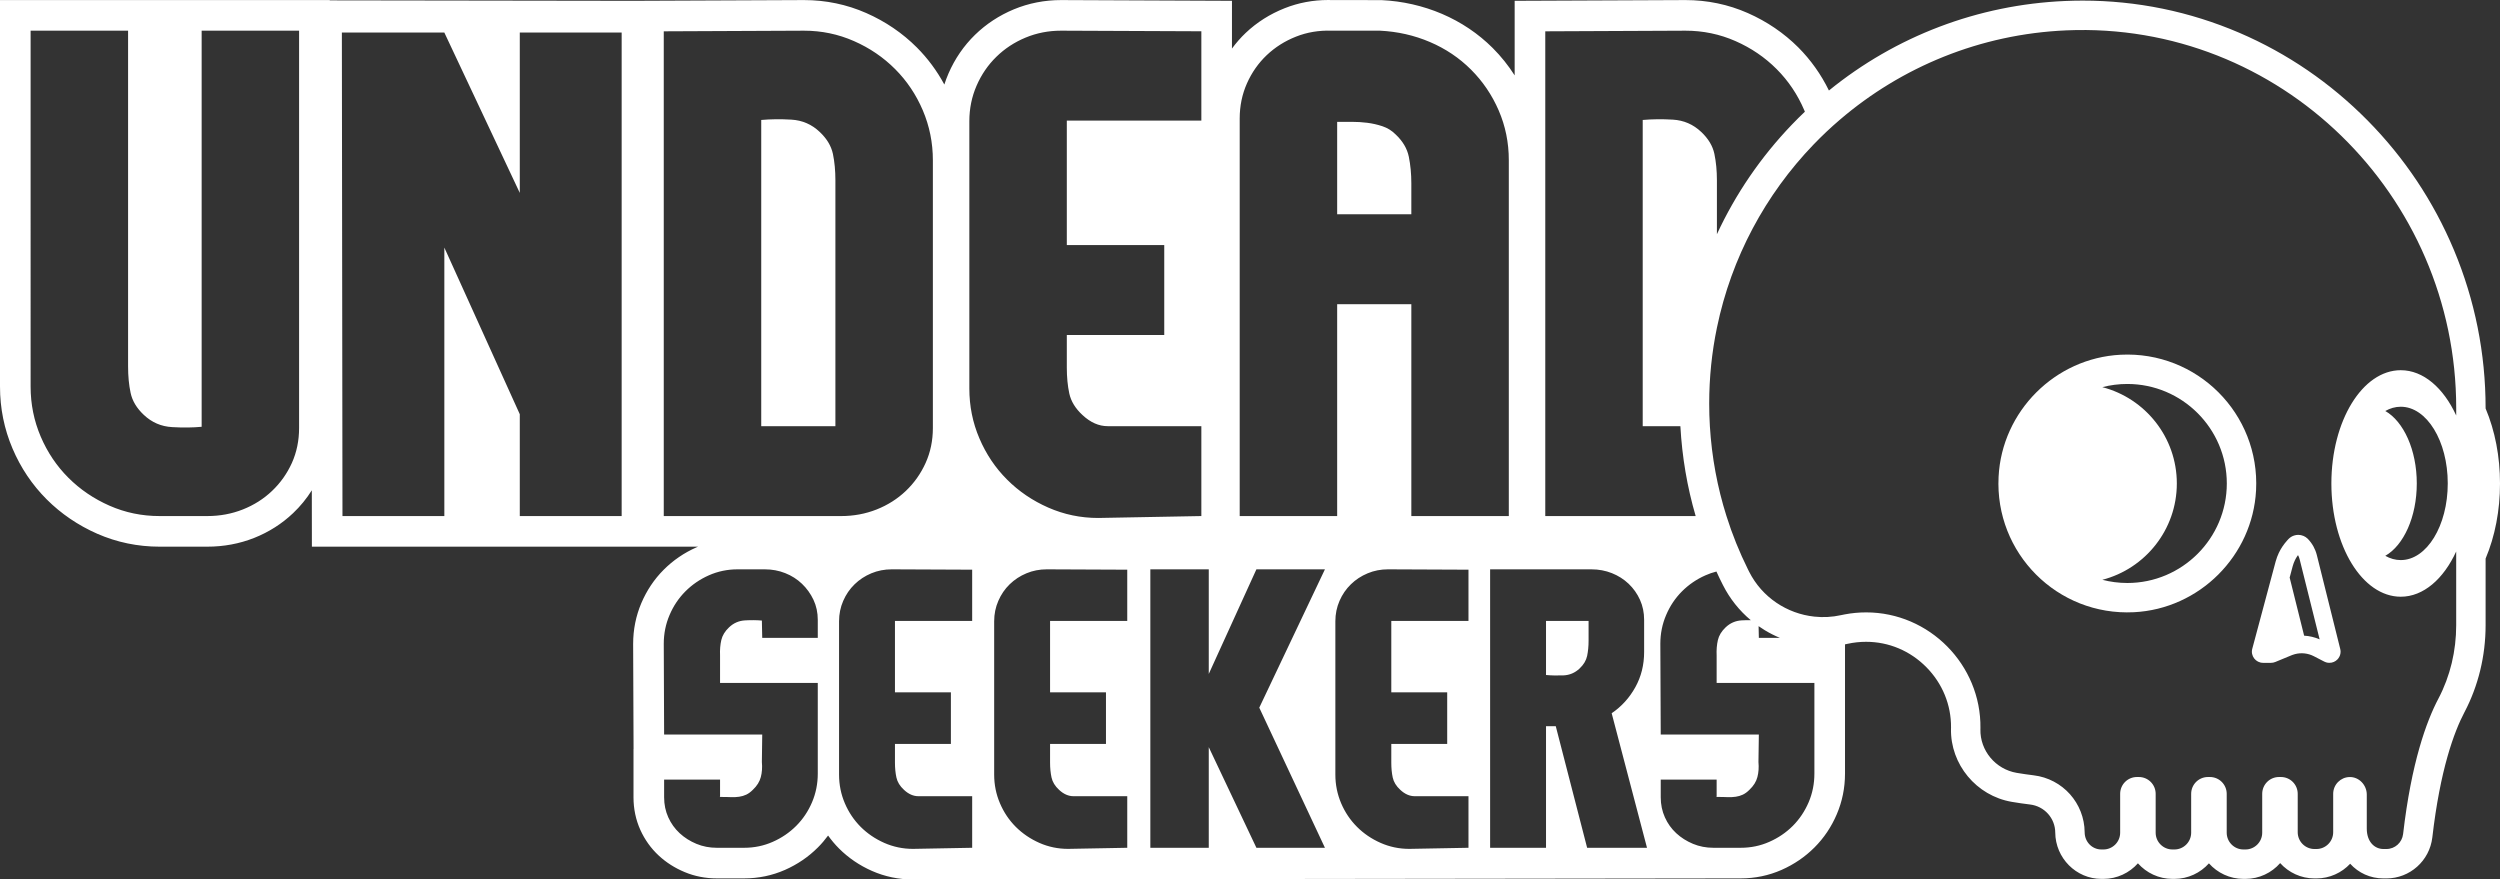 <?xml version="1.0" encoding="UTF-8"?>
<svg id="Layer_2" data-name="Layer 2" xmlns="http://www.w3.org/2000/svg" viewBox="0 0 704.81 247.95">
  <rect x="0" y="0" width="704.81" height="247.95" fill="#333333" stroke="none"/>
  <defs>
    <style>
      .cls-1 {
        fill: #fff;
        stroke-width: 0px;
      }
    </style>
  </defs>
  <g id="Layer_1-2" data-name="Layer 1">
    <g>
      <path class="cls-1" d="M397.89,51.72c0-2.71-.24-5.23-.71-7.53-.47-2.3-1.71-4.4-3.72-6.29-1.06-1.07-2.3-1.83-3.72-2.31-1.42-.47-2.84-.79-4.26-.97-1.41-.18-2.89-.27-4.43-.27h-4.07v26.06h20.91v-8.69Z"/>
      <path class="cls-1" d="M435.86,190.3c1.49.14,3.12.17,4.88.11,1.76-.07,3.29-.72,4.58-1.94,1.15-1.08,1.86-2.27,2.13-3.55.27-1.29.41-2.72.41-4.28v-5.59h-12v15.25Z"/>
      <path class="cls-1" d="M231.09,37.19c-2.24-2.13-4.9-3.28-7.97-3.46-3.08-.18-5.91-.14-8.51.09v86.33h20.91V50.84c0-2.72-.23-5.2-.7-7.45-.48-2.24-1.72-4.31-3.73-6.2Z"/>
      <path class="cls-1" d="M597.84,100.01c-18.46.94-33.46,15.94-34.39,34.4-1.1,21.55,16.59,39.26,38.14,38.19,18.47-.92,33.49-15.91,34.45-34.38,1.11-21.57-16.62-39.31-38.2-38.21ZM599.74,164.36c-2.43,0-4.79-.32-7.04-.9,12.07-3.13,21-14.12,21-27.16s-8.93-24.02-21-27.15c2.25-.59,4.61-.9,7.04-.9,15.47,0,28.05,12.59,28.05,28.05s-12.58,28.06-28.05,28.06Z"/>
      <path class="cls-1" d="M652.22,154.06c-.21-.37-.44-.74-.7-1.09-.13-.18-.26-.35-.4-.51-.14-.17-.28-.33-.44-.49-.04-.05-.09-.1-.14-.14-.34-.32-.72-.57-1.13-.74h-.01c-.46-.2-.96-.3-1.46-.3-.39,0-.77.06-1.15.18-.55.17-1.07.47-1.51.9-.05.05-.1.1-.15.15l-.33.36c-.47.52-.91,1.08-1.3,1.66-.16.24-.31.48-.45.72-.07.12-.14.24-.21.37-.14.24-.27.49-.39.75-.35.74-.63,1.5-.85,2.29-.01.03-.02.06-.03.09l-6.6,24.64c-.54,2,.97,3.97,3.05,3.97h2.24c.42,0,.82-.08,1.2-.24l4.57-1.89c.12-.05.23-.09.35-.13.2-.07.41-.13.61-.19,1.78-.47,3.69-.27,5.35.59l2.92,1.51c.17.09.34.16.52.21.3.1.62.14.93.14.89,0,1.68-.36,2.25-.94.1-.1.2-.22.29-.34.39-.53.62-1.17.62-1.86,0-.13-.01-.26-.03-.39-.01-.13-.04-.25-.07-.38l-6.6-26.48c-.21-.84-.54-1.66-.95-2.42ZM649.59,179.21l-4.08-16.38.87-3.26c.17-.59.36-1.09.58-1.55.09-.2.17-.35.24-.48l.17-.3c.07-.12.16-.26.28-.44.07-.1.14-.2.22-.3.2.38.36.78.46,1.2l5.63,22.55c-1.38-.6-2.87-.96-4.37-1.04Z"/>
      <path class="cls-1" d="M700.75,115.15v-.1c0-15.44-3.01-30.44-8.94-44.6-5.73-13.66-13.92-25.95-24.35-36.51-10.45-10.57-22.6-18.88-36.12-24.69-14.03-6.02-28.91-9.08-44.22-9.08-1.63,0-3.28.04-4.91.11-24.55,1.05-47.74,9.91-66.59,25.24-2.22-4.55-5.12-8.62-8.63-12.15-4.06-4.05-8.85-7.31-14.24-9.69-5.52-2.43-11.43-3.66-17.57-3.66l-48.16.21v21.02c-1.78-2.79-3.84-5.37-6.19-7.72-4.08-4.07-8.9-7.31-14.32-9.63-5.36-2.28-11.1-3.59-17.07-3.87h-.2s-13.73-.01-13.73-.01c-.35,0-.7-.02-1.04-.02-4.29,0-8.42.78-12.28,2.31-4.15,1.64-7.86,3.99-11.01,6.98-1.42,1.35-2.7,2.82-3.86,4.4V.23l-48.16-.21c-4.67,0-9.15.88-13.33,2.61-4.13,1.72-7.82,4.14-10.95,7.19-3.16,3.08-5.68,6.75-7.48,10.9-.44,1.02-.83,2.06-1.17,3.11-2.08-3.87-4.68-7.37-7.76-10.46-4.05-4.05-8.84-7.31-14.24-9.69C238.72,1.25,232.8.02,226.66.02l-48.16.21L92.95.1V.02H0v108.96c0,6.11,1.19,11.99,3.53,17.47,2.31,5.44,5.56,10.26,9.63,14.33,4.05,4.05,8.84,7.31,14.24,9.69,5.52,2.42,11.43,3.65,17.57,3.65h13.47c4.62,0,9.06-.82,13.2-2.46,4.15-1.65,7.85-4,11-7,2.03-1.92,3.79-4.08,5.27-6.43l.02,15.89h108.87c-.14.06-.29.12-.43.18-3.5,1.55-6.62,3.68-9.27,6.34-2.67,2.67-4.78,5.84-6.29,9.39-1.53,3.61-2.31,7.47-2.31,11.51l.12,29.62h-.02v13.61c0,3.26.65,6.36,1.93,9.2,1.26,2.78,3.01,5.23,5.21,7.26,2.1,1.94,4.55,3.5,7.28,4.63,2.84,1.19,5.89,1.78,9.06,1.78h7.7c4.03,0,7.91-.8,11.54-2.4,3.5-1.55,6.62-3.67,9.26-6.32,1.05-1.04,2-2.17,2.88-3.36.93,1.3,1.95,2.52,3.09,3.66,2.64,2.64,5.77,4.77,9.29,6.32,3.63,1.6,7.52,2.41,11.56,2.41h.09l232.31-.31h.95c4.03,0,7.91-.8,11.53-2.4,3.5-1.55,6.62-3.67,9.26-6.32,2.67-2.67,4.78-5.81,6.29-9.36,1.54-3.6,2.32-7.45,2.32-11.45v-36.45c.24-.05.47-.1.7-.15,1.72-.38,3.48-.57,5.25-.57,6.39,0,12.42,2.54,16.98,7.15,4.55,4.61,7.02,10.65,6.96,17.03,0,.06-.01.3-.01.3-.22,10.05,7.14,18.93,17.13,20.64,1.75.3,3.5.55,5.17.75,1.97.24,3.76,1.17,5.07,2.64,1.29,1.45,2.01,3.32,2.02,5.25.05,7.21,5.89,13.08,13.02,13.08h.55c3.87,0,7.35-1.7,9.74-4.39,2.39,2.69,5.87,4.39,9.74,4.39h.54c3.87,0,7.35-1.7,9.74-4.38,2.39,2.68,5.87,4.38,9.74,4.38h.55c3.9,0,7.4-1.72,9.79-4.45,2.39,2.65,5.85,4.32,9.69,4.32h.53c3.75,0,7.14-1.6,9.52-4.14,2.34,2.58,5.64,4.14,9.41,4.14h.8c6.61,0,12.17-4.96,12.95-11.55,2.21-19.15,6.14-29.76,9.05-35.29,3.91-7.41,5.97-15.9,5.97-24.54v-18.79c2.66-6.31,4.06-13.59,4.06-21.17s-1.4-14.85-4.06-21.16ZM84.32,120.68c0,3.54-.68,6.82-2.03,9.84-1.37,3.01-3.23,5.64-5.59,7.88-2.36,2.25-5.11,3.99-8.24,5.23-3.13,1.24-6.47,1.86-10.02,1.86h-13.47c-4.96,0-9.66-.97-14.09-2.92-4.43-1.95-8.3-4.58-11.61-7.89-3.31-3.31-5.91-7.18-7.8-11.61-1.89-4.43-2.84-9.13-2.84-14.09V8.65h27.48v94.66c0,2.72.23,5.2.71,7.44.47,2.25,1.71,4.32,3.72,6.21,2.24,2.12,4.9,3.28,7.98,3.45,3.07.18,5.85.15,8.33-.09V8.65h27.47v112.03ZM175.26,145.49h-28.72v-28.71l-21.27-46.98v75.69h-28.72l-.17-136.31h28.89l21.27,45.2V9.18h28.72v136.31ZM435.65,8.83l39.53-.18c4.96,0,9.66.98,14.09,2.93,4.43,1.95,8.3,4.58,11.61,7.9,3.31,3.31,5.91,7.19,7.8,11.62.05.13.11.26.16.39-1.23,1.17-2.44,2.37-3.62,3.6-8.83,9.19-15.95,19.65-21.18,30.94v-15.19c0-2.72-.24-5.2-.71-7.45-.47-2.24-1.71-4.31-3.72-6.2-2.25-2.13-4.91-3.28-7.98-3.46-3.07-.18-5.91-.14-8.51.09v86.33h10.62c.48,8.66,1.91,17.13,4.31,25.34h-42.4V8.83ZM349.5,33.43c0-3.54.68-6.84,2.04-9.91,1.36-3.07,3.22-5.72,5.58-7.97,2.37-2.24,5.11-3.98,8.25-5.22,3.13-1.24,6.47-1.8,10.01-1.68h13.65c4.96.24,9.66,1.3,14.09,3.19,4.43,1.89,8.3,4.49,11.61,7.8,3.31,3.31,5.91,7.15,7.8,11.52,1.89,4.38,2.84,9.04,2.84,14.01v100.32h-27.48v-59.73h-20.91v59.73h-27.48V33.43ZM230.55,179.83h-15.66l-.1-4.88c-1.41-.13-2.99-.15-4.74-.05-1.75.1-3.26.76-4.53,1.98-1.15,1.09-1.87,2.28-2.17,3.58s-.42,2.75-.35,4.33v7.75h27.55v25.57c0,2.84-.54,5.53-1.62,8.07-1.08,2.53-2.56,4.75-4.46,6.65-1.89,1.89-4.1,3.4-6.63,4.51-2.53,1.12-5.22,1.67-8.06,1.67h-7.7c-2.03,0-3.95-.37-5.74-1.11-1.8-.75-3.38-1.75-4.73-3-1.36-1.26-2.43-2.75-3.21-4.48-.78-1.73-1.17-3.61-1.17-5.64v-4.99h15.77v4.78l-.11.11c1.22,0,2.26,0,3.13.05.87.03,1.66,0,2.37-.11.7-.1,1.38-.3,2.02-.6.64-.31,1.26-.77,1.86-1.38,1.14-1.08,1.88-2.27,2.22-3.56.34-1.28.44-2.71.3-4.27l.1-7.73h-27.66l-.1-25.58c0-2.85.54-5.55,1.63-8.1,1.08-2.55,2.57-4.77,4.46-6.67,1.89-1.9,4.11-3.42,6.64-4.54,2.54-1.12,5.23-1.68,8.07-1.68h7.71c2.03,0,3.94.36,5.73,1.07,1.8.71,3.37,1.71,4.72,3s2.43,2.79,3.25,4.52c.81,1.73,1.21,3.61,1.21,5.65v5.08ZM187.13,145.49V8.83l39.53-.18c4.97,0,9.66.98,14.09,2.93,4.44,1.95,8.3,4.58,11.61,7.9,3.31,3.31,5.91,7.19,7.8,11.62,1.89,4.44,2.84,9.14,2.84,14.11v75.44c0,3.55-.68,6.83-2.04,9.85-1.36,3.02-3.22,5.65-5.58,7.9-2.37,2.25-5.11,3.99-8.24,5.23-3.14,1.24-6.47,1.86-10.02,1.86h-49.99ZM274.08,175.05h-21.77v20.14h15.77v14.54h-15.77v5.28c0,1.53.14,2.92.41,4.18.27,1.26.98,2.43,2.14,3.49,1.28,1.2,2.64,1.79,4.06,1.79h15.16v14.54l-16.68.31c-2.85,0-5.54-.56-8.09-1.68-2.54-1.12-4.76-2.63-6.66-4.52-1.89-1.9-3.39-4.12-4.47-6.66-1.09-2.55-1.63-5.24-1.63-8.09v-43.22c0-2.03.39-3.95,1.17-5.74.78-1.8,1.85-3.36,3.21-4.68,1.35-1.32,2.93-2.35,4.72-3.1,1.8-.75,3.72-1.12,5.75-1.12l22.68.1v14.44ZM273.28,109.51V34.18c0-3.55.68-6.89,2.04-10.02s3.22-5.85,5.58-8.15c2.36-2.31,5.11-4.11,8.24-5.41,3.13-1.3,6.47-1.95,10.02-1.95l39.53.17v25.18h-37.93v35.1h27.47v25.34h-27.47v9.21c0,2.66.23,5.09.7,7.29.48,2.2,1.72,4.23,3.73,6.08,2.24,2.09,4.61,3.13,7.09,3.13h26.41v25.34l-29.07.54c-4.96,0-9.66-.98-14.09-2.93-4.44-1.95-8.31-4.58-11.61-7.89-3.31-3.3-5.91-7.18-7.8-11.61-1.9-4.43-2.84-9.13-2.84-14.09ZM317.8,175.05h-21.76v20.14h15.76v14.54h-15.76v5.28c0,1.53.14,2.92.41,4.18.27,1.26.98,2.43,2.13,3.49,1.29,1.2,2.65,1.79,4.07,1.79h15.15v14.54l-16.68.31c-2.84,0-5.54-.56-8.08-1.68-2.54-1.12-4.76-2.63-6.66-4.52-1.9-1.9-3.39-4.12-4.47-6.66-1.09-2.55-1.63-5.24-1.63-8.09v-43.22c0-2.03.39-3.95,1.17-5.74.78-1.8,1.84-3.36,3.2-4.68,1.36-1.32,2.93-2.35,4.73-3.1,1.79-.75,3.71-1.12,5.74-1.12l22.68.1v14.44ZM373.53,239.01h-19.32l-13.43-28.37v28.37h-16.47v-78.5h16.47v29.49l13.43-29.49h19.32l-18.51,39,18.51,39.5ZM414,175.05h-21.76v20.14h15.76v14.54h-15.76v5.28c0,1.53.13,2.92.4,4.18.27,1.26.98,2.43,2.14,3.49,1.29,1.2,2.64,1.79,4.07,1.79h15.15v14.54l-16.68.31c-2.85,0-5.54-.56-8.08-1.68-2.55-1.12-4.77-2.63-6.66-4.52-1.9-1.9-3.4-4.12-4.48-6.66-1.08-2.55-1.63-5.24-1.63-8.09v-43.22c0-2.03.39-3.95,1.17-5.74.78-1.8,1.85-3.36,3.21-4.68,1.35-1.32,2.93-2.35,4.73-3.1,1.79-.75,3.71-1.12,5.74-1.12l22.68.1v14.44ZM447.45,239.01l-8.84-34.27h-2.75v34.27h-15.76v-78.5h28.57c2.04,0,3.95.36,5.75,1.07,1.79.71,3.37,1.71,4.73,3,1.35,1.29,2.42,2.79,3.2,4.52.78,1.73,1.17,3.61,1.17,5.65v9.05c0,3.66-.83,6.98-2.49,9.96-1.66,2.99-3.88,5.43-6.66,7.32l9.96,37.93h-16.88ZM511.52,218.11c0,2.84-.54,5.53-1.62,8.07-1.09,2.53-2.57,4.75-4.46,6.65-1.89,1.89-4.11,3.4-6.64,4.51-2.53,1.12-5.22,1.67-8.05,1.67h-7.71c-2.03,0-3.95-.37-5.74-1.11-1.8-.75-3.38-1.75-4.73-3-1.36-1.26-2.43-2.75-3.2-4.48-.78-1.73-1.17-3.61-1.17-5.64v-4.99h15.76v4.78l-.1.11c1.21,0,2.25,0,3.12.05.88.03,1.67,0,2.37-.11.71-.1,1.38-.3,2.02-.6.64-.31,1.26-.77,1.86-1.38,1.14-1.08,1.89-2.27,2.22-3.56.34-1.28.44-2.71.3-4.27l.11-7.73h-27.66l-.11-25.58c0-2.85.54-5.55,1.63-8.1,1.08-2.55,2.57-4.77,4.46-6.67,1.9-1.9,4.11-3.42,6.65-4.54,1-.44,2.02-.8,3.07-1.06.58,1.29,1.2,2.57,1.85,3.84,1.92,3.8,4.59,7.16,7.84,9.88-.81-.02-1.67,0-2.58.05-1.74.1-3.25.76-4.53,1.98-1.14,1.09-1.87,2.28-2.17,3.58s-.42,2.75-.35,4.33v7.75h27.56v25.57ZM495.79,176.53c.57.4,1.15.78,1.74,1.14,1.37.83,2.8,1.55,4.26,2.16h-5.93l-.07-3.3ZM692.46,117.13c-3.57-7.75-9.24-12.76-15.63-12.76-10.8,0-19.56,14.29-19.56,31.93s8.76,31.93,19.56,31.93c6.39,0,12.06-5,15.63-12.75v20.79c0,7.19-1.66,14.31-5.01,20.68-3.38,6.41-7.63,18.05-9.96,38.2-.29,2.4-2.3,4.21-4.71,4.21h-.8c-2.61,0-4.73-2.11-4.73-5.75v-9.6c0-2.7-2.21-5.04-4.91-4.94-1.24.04-2.36.56-3.17,1.38-.86.86-1.39,2.05-1.39,3.35v10.83c0,2.61-2.12,4.73-4.73,4.73h-.54c-2.61,0-4.73-2.12-4.73-4.73v-10.83c0-2.62-2.12-4.74-4.73-4.74h-.55c-2.61,0-4.73,2.12-4.73,4.74v10.96c0,2.61-2.12,4.73-4.73,4.73h-.55c-2.61,0-4.73-2.12-4.73-4.73v-10.96c0-2.62-2.12-4.74-4.74-4.74h-.54c-2.62,0-4.74,2.12-4.74,4.74v10.96c0,2.61-2.12,4.73-4.73,4.73h-.54c-2.62,0-4.74-2.12-4.74-4.73v-10.96c0-2.62-2.12-4.74-4.73-4.74h-.55c-2.61,0-4.73,2.12-4.73,4.74v10.96c0,2.61-2.12,4.73-4.73,4.73h-.55c-2.66,0-4.72-2.18-4.73-4.84-.03-4.09-1.57-7.85-4.12-10.72-2.57-2.88-6.17-4.86-10.27-5.35-1.5-.18-3.1-.41-4.77-.69-5.95-1.02-10.36-6.25-10.23-12.29,0-.11.01-.22.01-.33.21-17.83-14.4-32.63-32.23-32.62-2.05,0-4.07.19-6.01.56-.35.06-.7.13-1.04.21-2.53.56-5.08.69-7.56.42-7.7-.82-14.72-5.44-18.35-12.61-.12-.24-.24-.48-.36-.72-2.39-4.82-4.43-9.84-6.06-15.04-2.55-8.07-4.14-16.55-4.67-25.32-.13-2.11-.19-4.24-.19-6.39,0-7.33.75-14.48,2.18-21.38,4.08-19.8,13.72-37.57,27.22-51.61,2.36-2.45,4.83-4.79,7.42-7,17.33-14.85,39.54-24.17,63.89-25.21,60.1-2.58,109.89,46.33,109.89,106.49v2.08ZM672.47,115.87c1.37-.78,2.83-1.2,4.36-1.2,7.33,0,13.25,9.68,13.25,21.61s-5.92,21.62-13.25,21.62c-1.53,0-2.99-.42-4.36-1.2,5.17-2.94,8.88-10.97,8.88-20.41s-3.71-17.47-8.88-20.42Z"/>
    </g>
  </g>
</svg>